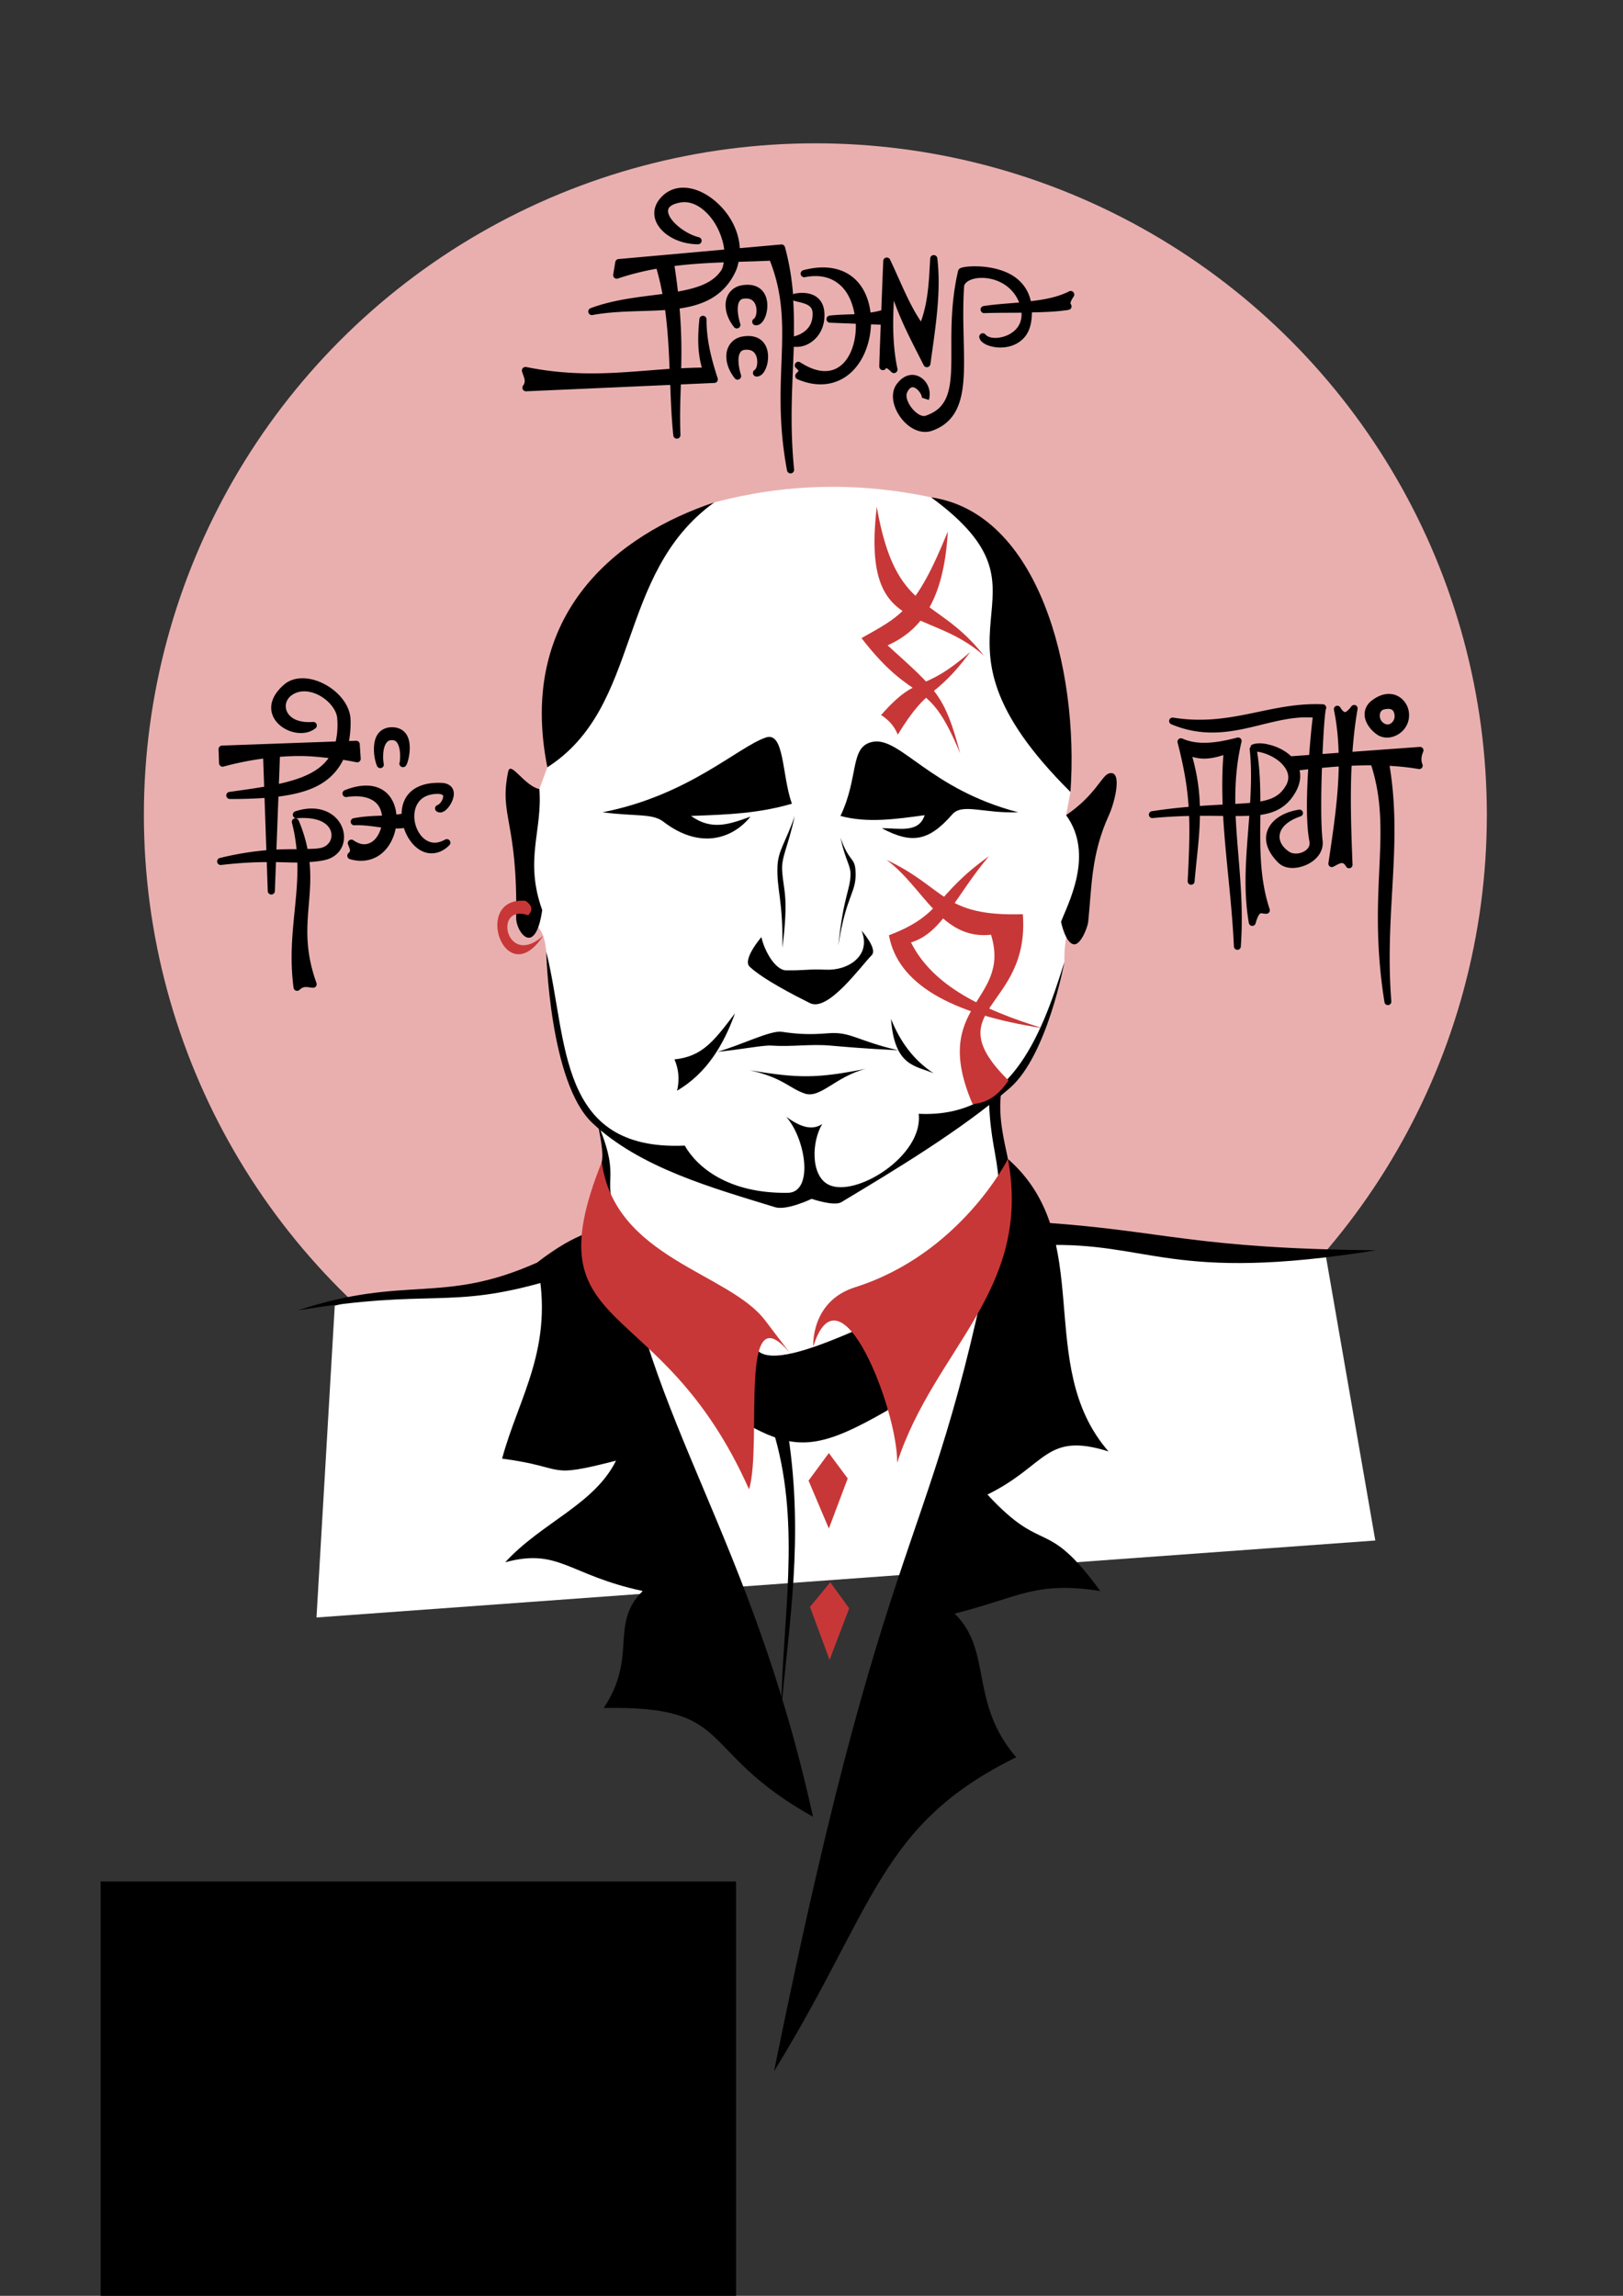 <?xml version="1.0" encoding="UTF-8" standalone="no"?>
<!-- Created with Inkscape (http://www.inkscape.org/) -->

<svg
   width="210mm"
   height="297mm"
   viewBox="0 0 210 297"
   version="1.1"
   id="svg8"
   inkscape:version="1.1.2 (0a00cf5339, 2022-02-04)"
   sodipodi:docname="pic_ValdisJin.svg"
   xmlns:inkscape="http://www.inkscape.org/namespaces/inkscape"
   xmlns:sodipodi="http://sodipodi.sourceforge.net/DTD/sodipodi-0.dtd"
   xmlns="http://www.w3.org/2000/svg"
   xmlns:svg="http://www.w3.org/2000/svg"
   xmlns:rdf="http://www.w3.org/1999/02/22-rdf-syntax-ns#"
   xmlns:cc="http://creativecommons.org/ns#"
   xmlns:dc="http://purl.org/dc/elements/1.1/">
  <rect x="0" y="0" width="210" height="297" fill="#333333" stroke="none"/>
  <defs
     id="defs2" />
  <sodipodi:namedview
     id="base"
     pagecolor="#ffffff"
     bordercolor="#666666"
     borderopacity="1.0"
     inkscape:pageopacity="0.0"
     inkscape:pageshadow="2"
     inkscape:zoom="0.7"
     inkscape:cx="315"
     inkscape:cy="547.14286"
     inkscape:document-units="mm"
     inkscape:current-layer="layer1"
     showgrid="false"
     inkscape:window-width="1600"
     inkscape:window-height="827"
     inkscape:window-x="0"
     inkscape:window-y="0"
     inkscape:window-maximized="1"
     inkscape:pagecheckerboard="0" />
  <g
     inkscape:label="Layer 1"
     inkscape:groupmode="layer"
     id="layer1">
    <flowRoot
       xml:space="preserve"
       id="flowRoot2419"
       style="font-style:normal;font-weight:normal;font-size:40px;line-height:1;font-family:sans-serif;letter-spacing:0px;word-spacing:0px;fill:#000000;fill-opacity:1;stroke:none"
       transform="matrix(0.086,0,0,0.086,33.173,172.537)"><flowRegion
         id="flowRegion2421"
         style="line-height:1"><rect
           id="rect2423"
           width="955.951"
           height="661.021"
           x="-234.286"
           y="823.948"
           style="line-height:1" /></flowRegion><flowPara
         id="flowPara2425">Валдис Хин, Диктатор Единой Друзы (Гарда Викка), Судья Истории, глава Чашевого Вече. Пропагандистский плакат. Надпись гласит: &quot;Свобода, Истина, Процветание&quot;. На этом плакате внешность Валдиса значительно приукрашена. Лысина и полнота считались признаками мужественности и богатства. На самом деле никакой лысины у Валдиса не было, и по сложению он был, как и его солдаты, достаточно сухим и мускулистым. Скорбящее выражение лица и капланский воротник ему так же дорисовывали, чтобы подчеркнуть его связь с капланами. На лице видна татуировка из четырех букв Х -- известный девиз викканских воров: &quot;Не удержит цепь бродягу&quot; (Chains Hold Not a Rambler.).</flowPara></flowRoot>
    <circle
       r="86.883"
       cy="105.423"
       cx="105.501"
       id="path2688"
       style="vector-effect:none;fill:#e9afaf;fill-opacity:1;fill-rule:evenodd;stroke:none;stroke-width:0.246;stroke-linecap:square;stroke-linejoin:miter;stroke-miterlimit:4;stroke-dasharray:none;stroke-dashoffset:0;stroke-opacity:1" />
    <path
       sodipodi:nodetypes="ccccccccccccccccccccc"
       inkscape:connector-curvature="0"
       id="path2726"
       d="m 40.951,209.247 2.364,-40.329 c 8.844,-2.358 18.923,-1.57 26.167,-5.579 l 10.687,-5.244 -1.378,-4.046 -1.41,-8.633 c -3.969,-2.728 -5.843,-11.142 -6.704,-22.304 -0.284,-3.458 -1.532,-3.207 -2.323,-4.713 l 1.435,-16.321 1.033,-2.816 c 6.13,-11.983 7.816,-26.306 21.592,-34.265 9.031,-2.39 18.371,-2.718 28.069,-0.657 18.361,10.587 13.617,25.135 18.024,38.114 l -0.563,3.004 c 6.752,5.047 -0.515,10.693 -0.221,18.982 -1.649,6.448 -3.649,12.584 -8.165,16.728 -0.458,2.989 -1.054,5.99 0.863,8.762 l 4.647,8.231 c 10.764,2.571 21.392,6.049 32.792,4.381 l 3.606,-0.548 6.486,37.294"
       style="fill:#ffffff;stroke:none;stroke-width:0.234px;stroke-linecap:butt;stroke-linejoin:miter;stroke-opacity:1" />
    <path
       sodipodi:nodetypes="ccccc"
       inkscape:connector-curvature="0"
       id="path2401"
       d="m 130.42,149.93 c -0.598,-2.817 -1.292,-5.603 -0.863,-8.762 l -1.593,1.261 c 0.174,5.052 0.992,6.773 1.261,10.355 z"
       style="fill:#000000;stroke:none;stroke-width:0.263px;stroke-linecap:butt;stroke-linejoin:miter;stroke-opacity:1" />
    <path
       sodipodi:nodetypes="cccc"
       inkscape:connector-curvature="0"
       id="path2393"
       d="m 77.862,150.331 c 0.27,-1.304 -0.236,-3.211 -0.48,-4.915 3.223,7.764 0.087,6.635 2.788,12.679 -1.102,-2.32 -3.164,-3.868 -2.308,-7.764 z"
       style="fill:#000000;stroke:none;stroke-width:0.263px;stroke-linecap:butt;stroke-linejoin:miter;stroke-opacity:1" />
    <path
       sodipodi:nodetypes="cccccccc"
       inkscape:connector-curvature="0"
       id="path2389"
       d="m 100.15,267.956 c 15.931,-78.728 20.934,-64.285 30.27,-118.026 11.622,10.227 3.223,26.588 13.011,37.837 -8.2,-2.578 -7.959,1.801 -15.666,5.576 7.399,8.027 7.454,2.693 14.604,12.48 -8.443,-1.326 -10.583,0.856 -18.852,2.921 4.951,4.818 1.826,11.428 7.966,18.587 -17.736,8.711 -18.203,19.303 -31.332,40.625 z"
       style="fill:#000000;stroke:none;stroke-width:0.263px;stroke-linecap:butt;stroke-linejoin:miter;stroke-opacity:1" />
    <path
       sodipodi:nodetypes="ccccccccc"
       inkscape:connector-curvature="0"
       id="path2395"
       d="m 105.195,235.03 c -8.044,-36.59 -21.653,-51.45 -25.026,-76.936 -3.201,1.283 -5.227,1.056 -10.687,5.244 2.332,10.919 -2.355,17.326 -4.514,25.358 8.688,1.148 5.424,2.655 14.737,0.266 -2.815,5.69 -9.574,7.956 -14.338,13.143 6.972,-1.887 8.155,1.645 17.79,3.717 -4.348,4.318 -0.592,8.468 -5.045,15.135 17.279,-0.337 11.722,5.462 27.083,14.073 z"
       style="fill:#000000;stroke:none;stroke-width:0.263px;stroke-linecap:butt;stroke-linejoin:miter;stroke-opacity:1" />
    <path
       sodipodi:nodetypes="ccccc"
       inkscape:connector-curvature="0"
       id="path2387"
       d="m 98.046,174.739 c 1.673,1.57 6.466,0.035 12.204,-2.441 5.638,2.422 6.458,5.968 4.6,10.139 -8.389,4.848 -11.657,5.321 -17.555,2.159 -3.203,-4.637 -1.749,-7.452 0.751,-9.857 z"
       style="fill:#000000;stroke:none;stroke-width:0.263px;stroke-linecap:butt;stroke-linejoin:miter;stroke-opacity:1" />
    <path
       sodipodi:nodetypes="ccc"
       inkscape:connector-curvature="0"
       id="path826"
       d="M 70.821,99.262 C 83.087,91.408 79.617,74.243 92.413,64.996 80.152,69.09 66.837,79.206 70.821,99.262 Z"
       style="fill:#000000;stroke:none;stroke-width:0.263px;stroke-linecap:butt;stroke-linejoin:miter;stroke-opacity:1" />
    <path
       sodipodi:nodetypes="ccc"
       inkscape:connector-curvature="0"
       id="path828"
       d="m 138.507,102.453 c 1.125,-15.995 -4.17,-36.088 -18.024,-38.114 18.1,13.263 -3.568,16.679 18.024,38.114 z"
       style="fill:#000000;stroke:none;stroke-width:0.263px;stroke-linecap:butt;stroke-linejoin:miter;stroke-opacity:1" />
    <path
       sodipodi:nodetypes="cscccsc"
       inkscape:connector-curvature="0"
       id="path830"
       d="m 77.956,105.082 c 11.093,-2.161 17.48,-8.417 21.122,-9.669 2.438,-0.838 2.066,4.836 3.384,8.561 -4.332,1.252 -8.158,1.406 -13.054,1.578 2.695,1.941 4.989,1.063 7.698,0.094 -2.441,3.005 -6.673,4.188 -11.265,0.657 -1.435,-1.103 -3.521,-0.659 -7.886,-1.22 z"
       style="fill:#000000;stroke:none;stroke-width:0.263px;stroke-linecap:butt;stroke-linejoin:miter;stroke-opacity:1" />
    <path
       sodipodi:nodetypes="cscsccc"
       inkscape:connector-curvature="0"
       id="path832"
       d="m 108.748,105.551 c 2.429,-5.079 1.161,-8.957 4.131,-9.575 3.576,-0.745 7.37,6.117 18.869,9.106 -4.544,0.162 -7.237,-1.219 -8.543,0.282 -3.128,3.595 -5.363,3.767 -9.106,1.784 2.164,-0.033 4.783,0.692 5.539,-1.69 -3.709,0.508 -7.424,1.049 -10.89,0.094 z"
       style="fill:#000000;stroke:none;stroke-width:0.263px;stroke-linecap:butt;stroke-linejoin:miter;stroke-opacity:1" />
    <path
       sodipodi:nodetypes="cssscsscc"
       inkscape:connector-curvature="0"
       id="path834"
       d="m 98.515,121.229 c 0,0 -2.517,2.918 -1.502,3.849 1.81,1.659 5.742,3.672 7.792,4.694 2.346,1.17 6.568,-4.777 7.98,-6.196 0.811,-0.816 -1.314,-3.192 -1.314,-3.192 1.314,3.192 -1.66,5.188 -4.585,5.064 -2.347,-0.1 -2.8,0.113 -5.149,0.084 -1.451,-0.018 -2.844,-2.571 -3.221,-4.302 z"
       style="fill:#000000;stroke:none;stroke-width:0.263px;stroke-linecap:butt;stroke-linejoin:miter;stroke-opacity:1" />
    <path
       sodipodi:nodetypes="cccc"
       inkscape:connector-curvature="0"
       id="path836"
       d="m 95.106,131.078 c -2.81,3.727 -4.284,5.59 -7.833,5.974 0.538,1.264 0.678,2.608 0.332,4.049 3.801,-2.241 5.993,-5.843 7.501,-10.024 z"
       style="fill:#000000;stroke:none;stroke-width:0.263px;stroke-linecap:butt;stroke-linejoin:miter;stroke-opacity:1" />
    <path
       sodipodi:nodetypes="ccc"
       inkscape:connector-curvature="0"
       id="path838"
       d="m 115.285,131.808 c 0.462,6.219 3.197,6.033 5.51,7.036 -2.583,-1.692 -4.342,-4.106 -5.51,-7.036 z"
       style="fill:#000000;stroke:none;stroke-width:0.263px;stroke-linecap:butt;stroke-linejoin:miter;stroke-opacity:1" />
    <path
       sodipodi:nodetypes="csscssc"
       inkscape:connector-curvature="0"
       id="path840"
       d="m 92.836,136.061 c 2.949,-0.817 6.862,-2.799 8.308,-2.582 2.232,0.336 3.762,0.372 6.055,0.188 2.851,-0.229 3.706,0.974 9.012,2.206 -4.693,-0.241 -6.829,-0.443 -8.777,-0.61 -2.639,-0.227 -4.891,0.181 -7.651,-1e-5 -1.068,-0.07 -4.206,0.564 -6.947,0.798 z"
       style="fill:#000000;stroke:none;stroke-width:0.263px;stroke-linecap:butt;stroke-linejoin:miter;stroke-opacity:1" />
    <path
       sodipodi:nodetypes="ccsc"
       inkscape:connector-curvature="0"
       id="path842"
       d="m 112.033,138.268 c -6.369,1.256 -8.653,1.246 -15.02,0.188 4.303,0.974 5.058,2.296 7.088,3.004 2.044,0.713 4.004,-2.203 7.933,-3.192 z"
       style="fill:#000000;stroke:none;stroke-width:0.263px;stroke-linecap:butt;stroke-linejoin:miter;stroke-opacity:1" />
    <path
       sodipodi:nodetypes="cscsc"
       inkscape:connector-curvature="0"
       id="path844"
       d="m 102.833,105.551 c -0.862,4.019 -1.751,5.289 -1.629,7.099 0.187,2.781 0.863,3.195 0.033,9.986 0.09,-6.237 -0.76,-7.533 -0.64,-10.564 0.083,-2.091 1.116,-3.214 2.236,-6.522 z"
       style="fill:#000000;stroke:none;stroke-width:0.263px;stroke-linecap:butt;stroke-linejoin:miter;stroke-opacity:1" />
    <path
       sodipodi:nodetypes="cscsc"
       inkscape:connector-curvature="0"
       id="path846"
       d="m 108.748,108.368 c 1.093,3.101 1.808,2.545 1.937,4.137 0.245,3.011 -1.187,3.047 -2.219,9.85 0.68,-6.595 1.61,-7.318 1.58,-9.363 -0.016,-1.093 -0.665,-1.711 -1.299,-4.625 z"
       style="fill:#000000;stroke:none;stroke-width:0.263px;stroke-linecap:butt;stroke-linejoin:miter;stroke-opacity:1" />
    <path
       sodipodi:nodetypes="ccsccsccsscssc"
       inkscape:connector-curvature="0"
       id="path848"
       d="m 70.677,123.112 c 2.843,11.401 1.33,25.818 17.923,25.092 1.576,2.773 5.622,6.222 13.343,6.107 3.304,-0.049 2.395,-6.808 -0.199,-9.824 1.62,1.163 3.202,1.874 4.647,0.929 -1.351,2.187 -1.553,6.632 0.797,7.833 3.442,1.759 12.315,-3.688 11.683,-9.161 11.691,0.569 15.731,-9.582 18.852,-19.649 0,0 -2.201,12.102 -7.066,16.32 -6.237,5.409 -14.73,10.516 -21.797,14.762 -0.948,0.57 -3.843,-0.432 -3.843,-0.432 0,0 -3.21,1.549 -4.733,1.08 -8.013,-2.469 -17.437,-5.059 -23.632,-10.887 -5.575,-5.244 -5.974,-22.171 -5.974,-22.171 z"
       style="fill:#000000;stroke:none;stroke-width:0.263px;stroke-linecap:butt;stroke-linejoin:miter;stroke-opacity:1" />
    <path
       sodipodi:nodetypes="csssscc"
       inkscape:connector-curvature="0"
       id="path850"
       d="m 137.943,105.457 c 3.845,-2.632 4.584,-5.11 5.539,-5.398 1.807,-0.544 0.786,3.682 -1e-5,5.398 -2.325,5.076 -2.217,9.345 -2.675,13.753 -0.088,0.841 -0.988,3.022 -1.831,2.957 -1.118,-0.087 -1.69,-2.91 -1.69,-2.91 0.834,-2.253 4.385,-8.697 0.657,-13.8 z"
       style="fill:#000000;stroke:none;stroke-width:0.263px;stroke-linecap:butt;stroke-linejoin:miter;stroke-opacity:1" />
    <path
       sodipodi:nodetypes="cssscc"
       inkscape:connector-curvature="0"
       id="path852"
       d="m 69.789,102.078 c -1.961,-0.411 -3.729,-3.731 -4.037,-2.253 -1.197,5.746 1.233,6.329 1.033,18.869 -0.02,1.236 1.022,3.029 1.971,2.535 1.103,-0.575 1.38,-3.557 1.408,-3.473 -2.356,-6.545 0.061,-10.301 -0.376,-15.677 z"
       style="fill:#000000;stroke:none;stroke-width:0.263px;stroke-linecap:butt;stroke-linejoin:miter;stroke-opacity:1" />
    <path
       sodipodi:nodetypes="cccc"
       inkscape:connector-curvature="0"
       id="path2391"
       d="m 135.067,158.161 c 15.704,1.084 19.367,3.358 42.993,3.583 -26.638,4.272 -29.208,-1.139 -43.125,-0.662 z"
       style="fill:#000000;stroke:none;stroke-width:0.263px;stroke-linecap:butt;stroke-linejoin:miter;stroke-opacity:1" />
    <path
       sodipodi:nodetypes="cccc"
       inkscape:connector-curvature="0"
       id="path2397"
       d="m 69.482,163.339 c -12.292,5.481 -16.893,1.535 -30.927,6.176 17.529,-2.886 19.397,-0.057 32.266,-3.788 z"
       style="fill:#000000;stroke:none;stroke-width:0.263px;stroke-linecap:butt;stroke-linejoin:miter;stroke-opacity:1" />
    <path
       sodipodi:nodetypes="cccc"
       inkscape:connector-curvature="0"
       id="path2366"
       d="m 125.552,84.335 c -4.724,6.342 -5.328,4.064 -9.388,10.702 -0.363,-0.875 -0.919,-1.734 -2.159,-2.535 4.853,-5.521 5.146,-2.588 11.547,-8.167 z"
       style="fill:#c83737;stroke:none;stroke-width:0.263px;stroke-linecap:butt;stroke-linejoin:miter;stroke-opacity:1" />
    <path
       sodipodi:nodetypes="ccccc"
       inkscape:connector-curvature="0"
       id="path2368"
       d="m 124.237,97.478 c -2.001,-7.579 -3.078,-8.257 -9.388,-13.988 4.045,-1.837 7.264,-5.428 7.792,-14.739 -4.185,10.358 -6.275,11.008 -11.171,13.8 7.115,9.186 8.473,4.506 12.767,14.926 z"
       style="fill:#c83737;stroke:none;stroke-width:0.263px;stroke-linecap:butt;stroke-linejoin:miter;stroke-opacity:1" />
    <path
       sodipodi:nodetypes="ccc"
       inkscape:connector-curvature="0"
       id="path2370"
       d="m 113.442,65.56 c -1.971,16.992 6.445,12.675 13.859,19.25 -6.266,-7.958 -11.383,-5.05 -13.859,-19.25 z"
       style="fill:#c83737;stroke:none;stroke-width:0.263px;stroke-linecap:butt;stroke-linejoin:miter;stroke-opacity:1" />
    <path
       sodipodi:nodetypes="cccccc"
       inkscape:connector-curvature="0"
       id="path2372"
       d="m 114.688,111.23 c 4.811,3.499 7.049,10.419 13.542,9.692 2.681,8.758 -7.986,8.893 -2.39,21.906 2.039,-0.135 3.49,-1.329 4.647,-3.054 -9.508,-9.398 2.807,-9.123 1.859,-21.507 -10.465,0.322 -9.932,-3.409 -17.657,-7.036 z"
       style="fill:#c83737;stroke:none;stroke-width:0.263px;stroke-linecap:butt;stroke-linejoin:miter;stroke-opacity:1" />
    <path
       sodipodi:nodetypes="ccccc"
       inkscape:connector-curvature="0"
       id="path2374"
       d="m 127.964,110.765 c -7.105,5.039 -5.927,7.571 -12.944,10.223 1.127,6.255 7.924,10.186 19.848,12.015 -7.577,-2.349 -14.158,-5.4 -16.994,-11.086 4.065,-1.2 5.88,-6.218 10.09,-11.152 z"
       style="fill:#c83737;stroke:none;stroke-width:0.263px;stroke-linecap:butt;stroke-linejoin:miter;stroke-opacity:1" />
    <path
       style="fill:#c83737;stroke:none;stroke-width:0.263px;stroke-linecap:butt;stroke-linejoin:miter;stroke-opacity:1"
       d="m 68.022,116.54 c 0.648,0.485 1.084,1.024 0.332,1.859 -4.653,-1.582 -2.863,6.964 1.925,2.655 -4.925,7.528 -9.292,-5.147 -2.257,-4.514 z"
       id="path2364"
       inkscape:connector-curvature="0"
       sodipodi:nodetypes="cccc" />
    <path
       style="fill:#c83737;stroke:none;stroke-width:0.263px;stroke-linecap:butt;stroke-linejoin:miter;stroke-opacity:1"
       d="m 77.862,150.331 c -9.201,22.953 7.534,16.442 19.057,42.339 1.781,-5.858 -1.508,-25.914 5.351,-17.555 l -3.286,-4.318 c -4.701,-6.179 -19.438,-8.02 -21.122,-20.465 z"
       id="path2383"
       inkscape:connector-curvature="0"
       sodipodi:nodetypes="cccsc" />
    <path
       style="fill:#c83737;stroke:none;stroke-width:0.263px;stroke-linecap:butt;stroke-linejoin:miter;stroke-opacity:1"
       d="m 105.229,174.192 c 0,0 -0.383,-5.835 5.41,-7.667 13.626,-4.309 19.782,-16.595 19.782,-16.595 3.133,17.05 -9.507,24.476 -14.338,39.298 0.1,-6.711 -7.376,-26.153 -10.853,-15.035 z"
       id="path2385"
       inkscape:connector-curvature="0"
       sodipodi:nodetypes="csccc" />
    <path
       style="fill:#c83737;stroke:none;stroke-width:0.263px;stroke-linecap:butt;stroke-linejoin:miter;stroke-opacity:1"
       d="m 104.617,191.543 2.629,-3.567 2.441,3.286 -2.441,6.478 z"
       id="path2403"
       inkscape:connector-curvature="0" />
    <path
       style="fill:#c83737;stroke:none;stroke-width:0.263px;stroke-linecap:butt;stroke-linejoin:miter;stroke-opacity:1"
       d="m 107.433,204.686 -2.629,3.192 2.535,6.853 2.535,-6.665 z"
       id="path2405"
       inkscape:connector-curvature="0" />
    <path
       sodipodi:nodetypes="cccc"
       inkscape:connector-curvature="0"
       id="path2407"
       d="m 100.283,185.908 c 3.334,11.807 0.948,23.588 0.797,35.315 1.026,-11.338 2.908,-22.106 0.929,-35.448 z"
       style="fill:#000000;stroke:none;stroke-width:0.263px;stroke-linecap:butt;stroke-linejoin:miter;stroke-opacity:1" />
    <path
       transform="matrix(0.294,0,0,0.294,9.819,8.459)"
       id="path2527"
       style="fill:#000000;stroke:none;stroke-width:0.42px;stroke-linecap:butt;stroke-linejoin:miter;stroke-opacity:1"
       inkscape:original="M 100.2207 271.25391 C 97.348589 271.15651 94.659675 271.89216 92.587891 273.69922 C 78.724013 285.79163 96.904485 296.5509 104.4707 290.46289 C 89.619601 291.59165 87.263064 279.05041 95.558594 274.97266 C 104.11525 270.76655 115.94956 279.26942 116.56836 287.06836 C 116.93784 291.72506 116.59496 295.65712 115.66211 299.01758 L 64.363281 300.86133 L 64.574219 307.01562 C 70.786373 305.32925 77.203012 303.99139 83.929688 303.17969 L 84.46875 318.75195 C 79.238186 319.67305 73.624794 320.42584 67.757812 321.23438 C 73.699444 321.26887 79.326783 321.15348 84.537109 320.72461 L 85.4375 346.74023 C 79.638968 347.16709 72.605918 348.12432 63.736328 350.27734 C 73.329391 349.17784 80.12336 348.94215 85.513672 348.96875 L 86.007812 363.25391 L 86.544922 348.9707 C 91.577904 349.0269 95.351186 349.29087 99.0625 349.25195 C 99.928978 368.03714 94.554162 384.22343 97.349609 405.65039 C 99.987848 403.18894 102.14153 404.11828 104.40234 404.29883 C 95.965077 380.7157 103.54211 367.6439 101.16211 349.19141 C 103.61095 349.07672 106.1271 348.79591 109.05469 348.17773 C 122.66766 345.30329 116.74419 323.21928 97.048828 329.7207 C 117.75047 328.03949 117.19071 344.17439 107.85352 345.92578 C 105.68124 346.33324 103.36967 346.42362 100.73242 346.43164 C 99.982423 342.26112 98.704508 337.8022 96.599609 332.87109 C 97.83446 337.60511 98.534466 342.08893 98.880859 346.42188 C 95.463408 346.40078 91.542615 346.34208 86.630859 346.65234 L 87.617188 320.42578 C 101.63056 318.85863 112.18515 314.56221 116.79102 303.83008 C 119.08321 304.18988 121.40647 304.60389 123.7832 305.10742 L 123.35938 298.74023 L 118.36328 298.91992 C 119.085 295.77073 119.429 292.20383 119.32617 288.12891 C 119.10413 279.32928 108.83705 271.54616 100.2207 271.25391 z M 138.84961 292.79883 C 130.55155 293.05251 132.70184 304.72761 133.96875 307.65234 C 133.63366 306.83856 132.33153 295.29216 139.16797 295.34375 C 145.63536 295.39255 144.22499 307.02292 143.94336 307.22852 C 144.59831 307.0499 148.76859 292.49559 138.84961 292.79883 z M 99.525391 302.33008 C 104.15595 302.39158 108.95961 302.74746 113.94727 303.41602 C 109.46709 311.9651 99.881257 315.73641 87.701172 318.16211 L 88.28125 302.72852 C 91.927861 302.42391 95.669478 302.27888 99.525391 302.33008 z M 159.86914 317.25781 C 148.26978 317.08001 144.42677 323.77101 144.89453 330.65039 C 143.1949 331.0776 141.45525 331.29695 139.66211 331.4375 C 139.58651 322.58055 133.27449 314.67677 118.90234 320.38672 C 131.63583 318.47847 136.50872 324.94166 136.60938 331.61719 C 132.44772 331.77906 127.88671 331.79123 122.50977 332.80078 C 127.28533 332.57245 131.93148 333.51234 136.45117 334.02344 C 135.34504 341.26208 128.94156 347.57773 121.23633 342.24414 C 121.96097 344.08334 123.02356 345.92252 121.02344 347.76172 C 131.64251 350.8956 138.29927 342.77427 139.48047 334.29297 C 141.49358 334.39639 143.47946 334.32777 145.4375 333.95117 C 147.66289 342.45061 155.83961 349.55633 163.25391 342.03125 C 147.89895 350.65789 139.17359 320.17158 158.37305 319.00586 C 166.93472 318.48603 161.98408 326.54589 159.64648 326.96484 C 161.9404 328.88871 168.91901 317.75855 161.23828 317.30859 C 160.77038 317.28119 160.31409 317.26461 159.86914 317.25781 z "
       inkscape:radius="1.5670531"
       sodipodi:type="inkscape:offset"
       d="m 100.273,269.688 c -3.172,-0.108 -6.296,0.72 -8.715,2.83 -3.681,3.21 -5.439,6.542 -5.592,9.682 -0.153,3.14 1.326,5.894 3.469,7.855 2.142,1.961 4.953,3.227 7.828,3.611 2.875,0.385 5.883,-0.127 8.189,-1.982 a 1.567,1.567 0 0 0 -1.102,-2.783 c -6.982,0.531 -10.456,-2.062 -11.562,-4.814 -1.107,-2.753 -0.063,-5.975 3.461,-7.707 3.646,-1.792 8.18,-0.902 11.957,1.467 3.777,2.369 6.548,6.187 6.799,9.346 0.32,4.033 0.013,7.373 -0.666,10.305 l -50.033,1.799 a 1.567,1.567 0 0 0 -1.51,1.619 l 0.211,6.154 a 1.567,1.567 0 0 0 1.977,1.459 c 5.617,-1.525 11.422,-2.705 17.439,-3.518 l 0.43,12.398 c -4.827,0.817 -9.914,1.53 -15.311,2.273 a 1.567,1.567 0 0 0 0.205,3.119 c 5.389,0.031 10.442,-0.125 15.277,-0.463 l 0.795,23.014 c -5.608,0.479 -12.187,1.396 -20.453,3.402 a 1.567,1.567 0 0 0 0.547,3.08 C 72.671,350.83 78.882,350.591 84,350.572 l 0.441,12.736 a 1.567,1.567 0 0 0 3.133,0.004 l 0.479,-12.74 c 3.531,0.074 6.555,0.186 9.412,0.209 0.511,17.843 -4.435,33.875 -1.67,55.072 a 1.567,1.567 0 0 0 2.623,0.943 c 1.092,-1.019 1.818,-1.209 2.672,-1.248 0.854,-0.039 1.884,0.208 3.188,0.312 a 1.567,1.567 0 0 0 1.6,-2.09 c -4.138,-11.565 -4.339,-20.426 -3.803,-28.852 0.505,-7.947 1.644,-15.577 0.754,-24.369 2.065,-0.155 4.128,-0.328 6.551,-0.84 3.823,-0.807 6.496,-3.089 7.746,-5.91 1.25,-2.821 1.133,-6.099 -0.15,-9.002 -2.568,-5.806 -10.024,-9.997 -20.418,-6.566 a 1.567,1.567 0 0 0 0.619,3.051 c 9.949,-0.808 14.042,2.555 15.047,5.727 1.005,3.171 -0.841,6.659 -4.658,7.375 -1.657,0.311 -3.587,0.358 -5.619,0.395 -0.794,-3.899 -1.977,-8.008 -3.904,-12.523 a 1.567,1.567 0 0 0 -2.957,1.012 c 1.056,4.048 1.657,7.88 2.033,11.621 -2.565,-0.017 -5.486,0.01 -8.857,0.166 l 0.877,-23.311 c 6.543,-0.832 12.451,-2.23 17.324,-4.793 4.852,-2.552 8.677,-6.299 11.164,-11.375 1.924,0.315 3.855,0.645 5.834,1.064 a 1.567,1.567 0 0 0 1.889,-1.637 l -0.424,-6.367 a 1.567,1.567 0 0 0 -1.621,-1.463 l -3.102,0.111 c 0.488,-2.799 0.777,-5.799 0.691,-9.195 -0.126,-4.997 -3.043,-9.498 -6.963,-12.789 -3.92,-3.291 -8.898,-5.452 -13.656,-5.613 z m 38.527,21.545 c -2.444,0.075 -4.398,1.091 -5.613,2.602 -1.215,1.511 -1.734,3.382 -1.924,5.23 -0.381,3.697 0.46,7.347 1.268,9.211 a 1.567,1.567 0 0 0 2.887,-1.219 c 0.138,0.336 -0.004,-0.04 -0.051,-0.383 -0.047,-0.342 -0.094,-0.822 -0.123,-1.377 -0.058,-1.11 -0.037,-2.534 0.182,-3.871 0.218,-1.337 0.649,-2.568 1.242,-3.342 0.593,-0.774 1.22,-1.183 2.488,-1.174 1.147,0.009 1.693,0.399 2.244,1.184 0.551,0.784 0.945,2.032 1.135,3.355 0.189,1.324 0.192,2.71 0.127,3.744 -0.033,0.517 -0.084,0.949 -0.127,1.225 -0.022,0.138 -0.043,0.24 -0.049,0.262 -0.003,0.011 -0.003,0.006 0.023,-0.062 0.026,-0.068 -0.129,-0.188 0.51,-0.654 a 1.567,1.567 0 0 0 1.336,2.777 c 0.621,-0.169 0.751,-0.429 0.873,-0.578 0.122,-0.149 0.185,-0.262 0.246,-0.373 0.123,-0.222 0.215,-0.436 0.311,-0.688 0.191,-0.503 0.381,-1.137 0.559,-1.885 0.354,-1.496 0.648,-3.432 0.584,-5.434 -0.064,-2.002 -0.468,-4.11 -1.752,-5.822 -1.284,-1.712 -3.516,-2.816 -6.375,-2.729 z m -39.297,12.664 c 3.757,0.05 7.713,0.429 11.715,0.883 -4.273,6.041 -11.978,9.204 -21.873,11.365 l 0.447,-11.902 c 3.171,-0.228 6.381,-0.39 9.711,-0.346 z m 60.389,11.795 c -6.104,-0.094 -10.474,1.657 -13.18,4.545 -2.358,2.517 -3.31,5.78 -3.361,9.068 -0.746,0.146 -1.519,0.255 -2.301,0.344 -0.414,-4.156 -2.09,-8.089 -5.508,-10.482 -3.905,-2.734 -9.729,-3.212 -17.219,-0.236 a 1.567,1.567 0 0 0 0.811,3.006 c 6.081,-0.911 9.987,0.195 12.393,2.08 1.974,1.547 2.855,3.753 3.201,6.111 -3.691,0.122 -7.734,0.237 -12.508,1.133 a 1.567,1.567 0 0 0 0.363,3.105 c 3.894,-0.186 7.821,0.452 11.779,0.969 -0.743,2.594 -2.068,4.97 -3.92,6.215 -2.233,1.501 -4.867,1.793 -8.314,-0.594 a 1.567,1.567 0 0 0 -2.35,1.863 c 0.393,0.997 0.754,1.825 0.816,2.365 0.062,0.54 0.074,0.774 -0.633,1.424 a 1.567,1.567 0 0 0 0.617,2.658 c 5.747,1.696 10.735,0.313 14.232,-2.693 3.17,-2.725 5.117,-6.675 5.939,-10.793 1.198,0.014 2.399,-0.057 3.602,-0.209 1.345,4.106 3.855,7.796 7.256,9.783 3.742,2.186 8.679,1.921 12.762,-2.223 a 1.567,1.567 0 0 0 -1.885,-2.465 c -3.44,1.933 -6.108,1.63 -8.346,0.24 -2.237,-1.39 -3.999,-4.086 -4.766,-7.102 -0.767,-3.015 -0.529,-6.272 0.863,-8.721 1.392,-2.448 3.85,-4.248 8.23,-4.514 1.905,-0.116 2.711,0.288 2.947,0.52 0.236,0.231 0.31,0.515 0.154,1.193 -0.156,0.679 -0.621,1.554 -1.146,2.197 -0.525,0.643 -1.235,0.974 -1.055,0.941 a 1.567,1.567 0 0 0 -0.73,2.744 c 0.722,0.605 1.773,0.678 2.508,0.453 0.734,-0.225 1.311,-0.637 1.852,-1.129 1.081,-0.984 2.007,-2.349 2.633,-3.865 0.625,-1.517 0.995,-3.222 0.395,-4.881 -0.601,-1.658 -2.385,-2.865 -4.695,-3 -0.49,-0.029 -0.97,-0.046 -1.438,-0.053 z" />
    <path
       transform="matrix(0.142,0,0,0.142,183.94,94.379)"
       id="path2568"
       style="fill:#000000;stroke:none;stroke-width:1px;stroke-linecap:butt;stroke-linejoin:miter;stroke-opacity:1"
       inkscape:original="M -29.384766 -29.310547 C -33.607964 -29.441668 -38.515182 -27.851177 -43.806641 -23.662109 C -53.908184 -15.665067 -47.014968 -3.8358406 -39.007812 1.84375 C -29.435365 8.6336486 -12.466437 -0.25772812 -14.763672 -15.833984 C -15.752028 -22.535368 -21.322296 -29.060224 -29.384766 -29.310547 z M -29.988281 -21.978516 C -25.350549 -21.809023 -21.930757 -19.208255 -21.457031 -12.802734 C -20.910965 -5.4188267 -28.358951 1.5325052 -35.851562 -2.953125 C -43.495128 -7.5291237 -42.86325 -19.436889 -34.966797 -21.388672 C -33.214154 -21.821878 -31.534192 -22.035013 -29.988281 -21.978516 z M -94.451172 -20.001953 C -139.87842 -20.614126 -174.52244 0.59562434 -226.89648 -7.7519531 C -176.34489 13.611365 -138.13607 -18.927693 -95.576172 -13.8125 C -95.82017 -13.82876 -97.955789 3.876358 -99.554688 26.083984 L -119.28516 27.519531 L -119.04297 28.488281 C -128.23544 17.924287 -146.59924 13.677171 -153.57227 16.804688 C -139.50146 15.353416 -109.08954 32.636865 -121.07227 52.876953 C -127.29169 63.382224 -136.24645 67.405206 -150.01562 69.326172 C -149.93713 51.730631 -150.33911 34.1847 -153.57227 16.804688 C -151.64352 34.415972 -152.09709 52.079762 -153.21289 69.728516 C -158.92899 70.370043 -165.49983 70.73644 -172.89062 71.09375 C -173.32088 51.370552 -172.12449 31.502226 -167.14258 10.376953 C -184.12725 14.775907 -203.01822 18.349522 -219.28516 11.091797 C -212.94788 35.618133 -209.9523 53.969838 -208.89062 73.236328 C -219.75983 74.141275 -231.84229 75.452336 -245.35742 77.519531 C -231.83678 76.208482 -219.72172 75.6606 -208.78906 75.466797 C -207.93847 93.459426 -208.70156 112.46988 -210 138.23438 C -208.1259 116.13007 -205.0285 96.369527 -205.02148 75.408203 C -194.9328 75.299347 -185.98235 75.470143 -177.89453 75.597656 C -175.90705 114.7428 -169.91989 153.81788 -167.85742 197.51953 C -164.65911 151.75907 -171.46584 113.82377 -172.76367 75.660156 C -165.65643 75.744316 -159.26052 75.727356 -153.58203 75.34375 C -155.94951 109.03675 -160.11381 142.65374 -154.28516 175.73438 C -149.99944 160.24607 -145.71345 164.9884 -141.42773 164.66211 C -151.26441 135.03936 -150.31408 104.98476 -150.04688 75.042969 C -134.88164 73.496791 -124.70872 68.647432 -117.14258 54.662109 C -112.87455 46.773049 -112.83703 39.992027 -115.25586 34.402344 C -110.16497 33.790625 -105.07965 33.201521 -100.00586 32.658203 C -101.56994 57.103487 -102.25458 85.248382 -99.111328 101.34375 C -96.824638 113.05293 -113.39189 119.91977 -122.3457 113.9707 C -137.81984 103.68943 -136.93645 84.693389 -111.23438 76.091797 C -134.27777 79.657422 -149.80034 97.576952 -128.40625 119.02148 C -118.63182 128.81892 -91.294735 118.88838 -93.304688 101.59766 C -95.102033 86.135662 -94.840735 57.57943 -93.884766 32.021484 C -86.636808 31.298152 -79.414868 30.680034 -72.232422 30.21875 C -72.363094 60.860716 -77.233945 91.511429 -81.785156 122.16211 C -76.265345 119.13891 -70.670552 115.19943 -66.072266 123.23438 C -67.259808 92.208367 -68.491693 61.186116 -66.822266 29.900391 C -59.00664 29.48741 -51.242825 29.279978 -43.546875 29.345703 C -22.028665 93.824933 -47.155272 144.69697 -30.714844 247.87695 C -37.22017 164.78366 -19.722885 103.44094 -32.871094 29.636719 C -22.472838 30.09447 -12.21128 31.100984 -2.1425781 32.876953 C -3.9687325 28.234095 -3.4052966 23.592077 -1.4277344 18.949219 L -66.455078 23.677734 C -65.513618 9.4300288 -63.940888 -4.8750379 -61.427734 -19.265625 C -66.180377 -12.798698 -71.09024 -8.9989859 -76.785156 -18.550781 C -73.847126 -4.3359239 -72.518179 9.8813914 -72.275391 24.101562 L -93.630859 25.654297 C -92.567219 0.75414844 -90.921685 -19.819034 -90.021484 -19.873047 C -91.510279 -19.939937 -92.985777 -19.982206 -94.451172 -20.001953 z M -177.14258 18.949219 C -178.75922 36.732543 -178.84615 54.063862 -178.10156 71.349609 C -186.0807 71.725026 -194.97449 72.155005 -205.0332 72.925781 C -205.22289 56.540712 -207.38574 39.344261 -213.57227 19.662109 C -199.64981 26.542365 -188.44597 22.54508 -177.14258 18.949219 z "
       inkscape:radius="3.14767"
       sodipodi:type="inkscape:offset"
       d="m -29.287,-32.457 c -5.088,-0.158 -10.743,1.79 -16.473,6.326 -5.916,4.684 -7.191,11.444 -5.441,17.031 1.75,5.587 5.876,10.322 10.373,13.512 12.062,8.556 31.827,-2.744 29.178,-20.705 -1.194,-8.098 -7.923,-15.862 -17.637,-16.164 z m -65.121,9.309 c -23.214,-0.313 -43.501,4.925 -64.279,9.086 -20.778,4.161 -42.042,7.293 -67.713,3.201 a 3.148,3.148 0 0 0 -1.721,6.008 c 26.066,11.015 49.182,8.107 70.58,3.234 20.251,-4.611 39.082,-10.714 58.32,-9.289 -0.262,2.034 -0.592,4.845 -0.967,8.377 -0.695,6.543 -1.519,15.803 -2.266,25.67 l -16.395,1.193 c -4.94,-4.697 -11.229,-7.98 -17.385,-9.834 -7.065,-2.128 -13.716,-2.768 -18.629,-0.564 a 3.148,3.148 0 0 0 -1.025,2.162 3.148,3.148 0 0 0 -0.814,1.051 c 1.799,16.427 1.429,32.995 0.447,49.639 -4.043,0.387 -8.582,0.681 -13.486,0.936 -0.225,-18.456 1.032,-36.986 5.662,-56.621 a 3.148,3.148 0 0 0 -3.854,-3.77 c -16.837,4.361 -34.983,7.618 -50.07,0.887 a 3.148,3.148 0 0 0 -4.33,3.662 c 5.97,23.104 8.865,40.56 10.053,58.529 -10.146,0.898 -21.185,2.108 -33.555,4 a 3.148,3.148 0 0 0 0.781,6.244 c 12.207,-1.184 23.124,-1.693 33.199,-1.93 0.625,16.923 -0.067,35.07 -1.291,59.354 a 3.148,3.148 0 0 0 6.281,0.424 c 1.769,-20.865 4.591,-39.849 4.885,-59.922 7.655,-0.039 14.681,0.042 21.152,0.146 2.138,38.358 7.823,76.532 9.824,118.943 a 3.148,3.148 0 0 0 6.285,0.07 c 3.138,-44.899 -3.161,-82.166 -4.703,-118.988 4.418,0.027 8.552,-0.037 12.436,-0.205 -2.389,32.462 -6.135,65.187 -0.4,97.736 a 3.148,3.148 0 0 0 6.133,0.293 c 1.024,-3.702 2.036,-6.067 2.861,-7.406 0.826,-1.34 1.32,-1.59 1.625,-1.703 0.305,-0.113 0.745,-0.133 1.668,0.002 0.922,0.135 2.222,0.462 3.908,0.334 a 3.148,3.148 0 0 0 2.748,-4.131 c -9.326,-28.086 -8.761,-56.827 -8.475,-85.891 14.254,-1.989 25.051,-7.774 32.541,-21.619 3.73,-6.895 4.461,-13.394 3.178,-19.055 2.622,-0.309 5.241,-0.608 7.855,-0.898 -1.409,23.62 -1.988,49.722 1.141,65.74 0.847,4.337 -1.607,7.502 -5.697,9.506 -4.091,2.003 -9.438,2.067 -12.705,-0.104 -6.97,-4.631 -9.743,-10.625 -8.547,-16.299 1.197,-5.674 6.714,-11.892 18.914,-15.975 a 3.148,3.148 0 0 0 -1.479,-6.096 c -12.204,1.888 -22.772,7.501 -27.543,16.381 -2.386,4.44 -3.156,9.717 -1.785,15.174 1.37,5.457 4.77,11.058 10.408,16.709 6.299,6.314 16.823,5.892 25.461,2.107 4.319,-1.892 8.282,-4.719 11.115,-8.457 2.833,-3.738 4.482,-8.49 3.881,-13.66 -1.679,-14.444 -1.482,-41.546 -0.615,-66.313 5.113,-0.491 10.203,-0.911 15.275,-1.271 -0.46,29.184 -4.999,58.537 -9.381,88.049 a 3.148,3.148 0 0 0 4.625,3.223 c 2.872,-1.573 5.494,-3.033 7.109,-3.25 0.808,-0.109 1.292,-0.038 1.92,0.318 0.628,0.356 1.482,1.133 2.439,2.807 a 3.148,3.148 0 0 0 5.877,-1.684 c -1.151,-30.061 -2.282,-60.026 -0.846,-90.139 6.003,-0.277 11.97,-0.435 17.889,-0.426 9.796,30.761 9.013,58.548 7.514,91.406 -1.536,33.65 -3.725,72.503 4.547,124.418 a 3.148,3.148 0 0 0 6.248,-0.742 c -6.346,-81.053 10.396,-141.787 -1.58,-214.57 8.955,0.518 17.806,1.388 26.467,2.916 A 3.148,3.148 0 0 0 0.787,31.725 C -0.697,27.952 -0.297,24.329 1.469,20.184 a 3.148,3.148 0 0 0 -3.125,-4.373 l -61.334,4.459 c 0.955,-12.958 2.385,-25.945 4.664,-38.994 a 3.148,3.148 0 0 0 -5.639,-2.404 c -2.244,3.054 -4.502,4.94 -5.473,5.156 -0.485,0.108 -0.722,0.126 -1.475,-0.373 -0.752,-0.499 -1.895,-1.678 -3.17,-3.816 a 3.148,3.148 0 0 0 -5.785,2.248 c 2.688,13.006 3.905,26.038 4.271,39.102 l -14.686,1.068 c 0.499,-10.812 1.074,-21.135 1.654,-28.434 0.326,-4.103 0.648,-7.428 0.934,-9.66 0.143,-1.116 0.282,-1.973 0.379,-2.42 0.018,-0.086 0.006,-0.04 0.02,-0.09 a 3.148,3.148 0 0 0 -2.586,-4.67 c -1.523,-0.068 -3.03,-0.111 -4.527,-0.131 z m 64.305,4.316 c 1.76,0.064 2.895,0.52 3.732,1.346 0.838,0.826 1.577,2.238 1.775,4.916 0.19,2.57 -1.096,5.213 -2.963,6.648 -1.867,1.436 -3.939,1.906 -6.676,0.268 -2.757,-1.65 -3.995,-4.631 -3.859,-7.344 0.136,-2.713 1.363,-4.711 3.883,-5.334 1.531,-0.378 2.933,-0.543 4.107,-0.5 z m -57.266,0.531 c -0.035,0.082 -0.034,0.121 -0.18,0.324 -0.231,0.322 -0.828,1.159 -2.283,1.246 a 3.148,3.148 0 0 0 2.463,-1.57 z m -62.529,38.459 c 5.896,0.651 14.299,3.851 20.311,8.949 3.608,3.06 6.32,6.651 7.467,10.328 1.147,3.677 0.938,7.449 -1.66,11.838 -5.167,8.727 -12.088,12.257 -23.164,14.25 -0.002,-15.09 -0.494,-30.235 -2.953,-45.365 z m -30.705,3.127 c -1.171,15.276 -1.245,30.231 -0.691,45.098 -6.291,0.301 -13.191,0.68 -20.734,1.215 -0.384,-13.902 -2.343,-28.565 -6.857,-44.727 10.515,3.212 19.77,1.035 28.283,-1.586 z" />
    <path
       transform="matrix(0.476,0,0,0.476,118.391,-14.649)"
       id="path2608"
       style="fill:#000000;fill-opacity:1;stroke:none;stroke-width:0.265px;stroke-linecap:butt;stroke-linejoin:miter;stroke-opacity:1"
       inkscape:original="M -62.798828 82.755859 C -64.626133 82.707899 -66.356451 83.258526 -67.794922 84.568359 C -73.369941 89.644829 -66.957498 96.147113 -58.974609 96.195312 C -65.640048 94.585212 -72.952384 86.293347 -63.785156 84.835938 C -57.091505 83.771772 -51.048461 92.517248 -50.662109 99.474609 L -80.507812 102.1543 L -81.076172 105.55469 C -77.186387 104.23057 -73.342098 103.31485 -69.527344 102.66602 C -68.637032 105.6367 -67.967365 108.57607 -67.458984 111.49219 C -73.86011 112.38362 -81.158249 112.96303 -87.839844 115.43945 C -80.823057 114.14375 -73.516798 114.55777 -67.050781 114.03516 C -66.177336 120.06345 -65.911634 126.00335 -65.697266 131.9375 C -78.442251 132.75702 -90.504755 134.60266 -105.88086 131.47461 C -105.43966 132.95435 -104.51039 134.33683 -105.74805 136.15234 L -65.609375 134.37109 C -65.436059 139.23777 -65.247372 144.10739 -64.728516 149.02344 C -64.932388 143.53371 -64.760255 138.95436 -64.609375 134.32617 L -54.564453 133.88086 C -56.292862 128.58715 -57.676354 123.22309 -57.638672 117.57617 C -58.108874 122.26204 -58.339025 126.94682 -56.703125 131.60938 C -59.369622 131.61437 -61.967934 131.72199 -64.537109 131.87305 C -64.388593 126.59685 -64.354126 121.04025 -65.001953 113.83008 C -58.329331 113.02747 -52.74594 110.84379 -49.621094 104.08008 C -49.150938 103.06243 -48.840157 102.02452 -48.666016 100.98242 C -45.359513 100.88322 -42.055296 100.7993 -38.742188 100.64062 C -31.192607 118.99457 -38.597543 133.19462 -33.828125 158.4707 C -35.150105 145.25031 -34.18233 134.34878 -33.886719 123.99219 C -31.730093 124.91528 -26.042344 123.18815 -25.607422 117.17773 C -25.136014 110.66316 -30.64839 111.17627 -32.724609 111.56445 C -30.031278 112.26364 -26.576186 112.49877 -26.878906 116.75586 C -27.237036 121.79228 -32.023585 123.20167 -33.869141 123.41602 C -33.64913 114.98013 -33.913608 106.88895 -36.285156 98.185547 L -48.501953 99.28125 C -48.272335 90.990167 -56.167761 82.929889 -62.798828 82.755859 z M -50.675781 101.04688 C -50.779431 102.37559 -51.127393 103.59722 -51.759766 104.61523 C -54.295157 108.69676 -59.26638 110.20164 -65.263672 111.16797 C -65.557251 108.43586 -65.950657 105.46039 -66.462891 102.19727 C -61.163358 101.48084 -55.914999 101.22051 -50.675781 101.04688 z M 5.1035156 101.07227 C 4.7398749 107.52974 4.6930349 114.00723 1.8964844 120.31641 C -2.1194937 115.23269 -4.6107752 108.11275 -7.6601562 101.74023 C -7.6601562 101.74023 -7.9430039 108.79689 -8.21875 115.9082 C -9.8019479 116.40726 -11.355478 116.69862 -12.892578 116.875 C -13.418609 109.02698 -18.754133 102.11725 -30.109375 105.14844 C -20.784157 103.33617 -16.029867 109.90594 -15.183594 117.07031 C -17.821667 117.22668 -20.433823 117.20044 -23.09375 117.50977 C -23.09375 117.50977 -19.114141 117.66734 -15.109375 117.82422 C -14.351524 127.34307 -20.391757 137.42828 -31.712891 130.0625 C -30.011592 131.58022 -30.534868 131.80211 -31.580078 132.94531 C -19.693564 138.06096 -12.723294 127.57818 -12.853516 117.91016 C -10.861029 117.98746 -8.7653446 118.06906 -8.3007812 118.08398 C -8.540888 124.33607 -8.7582018 130.19839 -8.7285156 130.40625 C -7.9375464 129.30013 -6.8651133 130.01577 -5.7207031 131.20703 C -7.3917214 123.38316 -7.2688127 115.17621 -6.4570312 106.82031 C -4.3588511 115.42084 -0.39020014 122.35805 3.2324219 129.60352 C 4.5604609 119.89192 6.1786552 110.09725 5.1035156 101.07227 z M 16.212891 104.12305 C 14.234173 104.12905 12.818057 104.39037 12.662109 104.60938 C 7.8948812 125.10878 15.66314 140.37122 3.2128906 144.67578 C 0.15262191 145.73384 -4.4376354 139.93435 -3.0234375 137.02148 C -0.65399589 132.14113 3.3922055 137.60595 2.8359375 139.19531 C 4.0012869 135.25886 -0.6173426 130.98582 -4.1582031 135.69922 C -7.334854 139.92782 -1.1480048 148.77279 4.2519531 146.94336 C 16.149016 142.91281 11.021005 126.71174 12.40625 108.09766 C 13.999631 103.64026 26.563557 103.9881 29.558594 113.33398 C 29.612254 113.50143 29.658913 113.66669 29.703125 113.83008 C 26.062313 114.17693 22.332645 114.36678 18.800781 114.9043 C 22.406324 114.77933 26.201648 114.8146 29.910156 114.77539 C 31.273816 122.80952 20.940878 125.39974 18.433594 122.32031 C 19.146199 124.90113 31.618383 126.81297 30.882812 114.76367 C 34.674923 114.70797 38.346014 114.55097 41.585938 114.03516 C 40.934838 113.0781 41.569844 111.96039 42.320312 110.82812 C 38.920898 112.5717 34.930187 113.28195 30.785156 113.7207 C 29.75676 105.72036 21.197575 104.10854 16.212891 104.12305 z M -45.574219 109.14062 C -46.013869 109.14562 -46.492712 109.19233 -47.011719 109.28711 C -51.057587 110.02623 -51.680125 114.96859 -48.427734 119.06836 C -48.899796 117.61219 -50.585107 111.2305 -46.349609 110.94141 C -41.070259 110.58108 -41.575248 117.47128 -43.279297 118.2168 C -41.031511 118.42362 -38.979484 109.06176 -45.574219 109.14062 z M -45.375 123.0625 C -45.814647 123.0675 -46.293494 123.1142 -46.8125 123.20898 C -50.858368 123.9481 -51.48286 128.89046 -48.230469 132.99023 C -48.702528 131.53406 -50.385888 125.15236 -46.150391 124.86328 C -40.871041 124.50294 -41.376029 131.39314 -43.080078 132.13867 C -40.832292 132.34549 -38.780263 122.98364 -45.375 123.0625 z "
       inkscape:radius="0.97176588"
       sodipodi:type="inkscape:offset"
       d="m -62.773,81.785 c -2.038,-0.053 -4.051,0.585 -5.676,2.064 -1.539,1.401 -2.342,3.017 -2.412,4.627 -0.071,1.61 0.577,3.14 1.648,4.416 2.144,2.551 5.979,4.25 10.232,4.275 A 0.972,0.972 0 0 0 -58.746,95.25 c -3.041,-0.735 -6.426,-3.166 -7.744,-5.303 -0.659,-1.068 -0.777,-1.91 -0.477,-2.516 0.3,-0.605 1.203,-1.298 3.334,-1.637 2.894,-0.46 5.763,1.211 8.023,3.969 2.054,2.506 3.372,5.833 3.756,8.842 l -28.74,2.58 a 0.972,0.972 0 0 0 -0.873,0.809 l -0.568,3.4 a 0.972,0.972 0 0 0 1.271,1.08 c 3.533,-1.203 7.029,-2.034 10.508,-2.664 0.658,2.304 1.185,4.589 1.609,6.863 -6.123,0.814 -13.037,1.446 -19.531,3.854 a 0.972,0.972 0 0 0 0.514,1.867 c 6.544,-1.208 13.422,-0.923 19.742,-1.352 0.725,5.353 1.01,10.664 1.209,15.986 -12.439,0.848 -24.149,2.508 -38.975,-0.508 a 0.972,0.972 0 0 0 -1.125,1.23 c 0.25,0.839 0.568,1.524 0.67,2.104 0.102,0.58 0.082,1.031 -0.408,1.75 a 0.972,0.972 0 0 0 0.846,1.518 l 39.184,-1.738 c 0.165,4.548 0.338,9.112 0.826,13.74 a 0.972,0.972 0 0 0 1.938,-0.137 c -0.19,-5.115 -0.031,-9.391 0.111,-13.732 l 9.125,-0.404 a 0.972,0.972 0 0 0 0.881,-1.271 c -1.716,-5.255 -3.062,-10.514 -3.025,-15.998 a 0.972,0.972 0 0 0 -1.939,-0.104 c -0.433,4.314 -0.607,8.742 0.662,13.199 -1.9,0.026 -3.771,0.09 -5.615,0.189 0.118,-4.767 0.101,-9.893 -0.428,-16.248 6.435,-0.926 12.121,-3.363 15.248,-10.131 0.388,-0.84 0.591,-1.7 0.789,-2.559 2.829,-0.083 5.665,-0.166 8.512,-0.293 3.442,8.73 3.528,16.522 3.225,25.289 -0.311,8.981 -0.978,18.964 1.43,31.725 a 0.972,0.972 0 0 0 1.922,-0.277 c -1.272,-12.716 -0.415,-23.251 -0.09,-33.355 1.358,0.139 2.867,-0.092 4.357,-1.004 1.976,-1.208 3.716,-3.463 3.955,-6.766 0.128,-1.764 -0.145,-3.158 -0.742,-4.225 -0.598,-1.067 -1.515,-1.758 -2.467,-2.143 -1.903,-0.769 -3.94,-0.48 -5.055,-0.271 a 0.972,0.972 0 0 0 -0.232,0.271 c -0.338,-4.234 -1.004,-8.513 -2.213,-12.951 a 0.972,0.972 0 0 0 -1.023,-0.713 l -11.256,1.01 c -0.204,-4.066 -2.055,-7.94 -4.729,-10.902 -2.912,-3.226 -6.719,-5.442 -10.418,-5.539 z M 5.074,100.102 a 0.972,0.972 0 0 0 -0.941,0.916 c -0.33,5.863 -0.513,11.584 -2.516,17.125 -3.263,-4.772 -5.619,-11.009 -8.4,-16.822 a 0.972,0.972 0 0 0 -1.848,0.381 c 0,0 -0.268,6.706 -0.529,13.414 -0.981,0.275 -1.953,0.463 -2.924,0.605 -0.46,-3.718 -1.932,-7.22 -4.736,-9.537 -3.08,-2.545 -7.647,-3.547 -13.539,-1.975 a 0.972,0.972 0 0 0 0.436,1.893 c 4.416,-0.858 7.547,0.241 9.791,2.35 2.009,1.887 3.176,4.71 3.711,7.715 -2.22,0.095 -4.451,0.108 -6.783,0.379 a 0.972,0.972 0 0 0 0.072,1.936 c 0,0 3.566,0.141 7.045,0.277 0.141,4.248 -1.104,8.487 -3.477,10.826 -1.266,1.249 -2.798,1.989 -4.697,2.041 -1.9,0.052 -4.21,-0.612 -6.922,-2.377 a 0.972,0.972 0 0 0 -1.176,1.539 c 0.398,0.355 0.638,0.621 0.732,0.758 0.094,0.137 0.035,0.069 0.047,-0.021 0.011,-0.091 0.031,-0.063 -0.09,0.084 -0.121,0.147 -0.349,0.378 -0.627,0.682 a 0.972,0.972 0 0 0 0.332,1.549 c 6.228,2.68 11.487,1.253 14.939,-2.176 3.222,-3.199 4.9,-7.998 5.064,-12.746 1.14,0.044 2.017,0.078 2.652,0.102 -0.105,2.739 -0.208,5.446 -0.279,7.459 -0.04,1.138 -0.072,2.087 -0.092,2.768 -0.01,0.34 -0.016,0.612 -0.02,0.811 -0.002,0.1 -0.004,0.182 -0.004,0.248 -2.32e-5,0.066 -0.019,0.028 0.012,0.24 A 0.972,0.972 0 0 0 -7.938,130.971 c 0.108,-0.152 0.145,-0.148 0.135,-0.145 -0.01,0.003 -0.006,-0.013 0.107,0.029 0.227,0.084 0.739,0.469 1.273,1.025 a 0.972,0.972 0 0 0 1.652,-0.877 c -1.269,-5.942 -1.312,-12.187 -0.973,-18.535 2.229,6.347 5.278,11.915 8.105,17.57 a 0.972,0.972 0 0 0 1.832,-0.305 C 5.521,120.041 7.167,110.178 6.068,100.957 a 0.972,0.972 0 0 0 -0.994,-0.855 z m -57.053,1.979 c -0.161,0.709 -0.263,1.468 -0.607,2.021 -2.157,3.473 -6.422,4.95 -11.852,5.91 -0.246,-2.162 -0.552,-4.472 -0.928,-6.947 4.473,-0.559 8.927,-0.822 13.387,-0.984 z m 68.188,1.07 c -1.031,0.003 -1.917,0.073 -2.6,0.176 -0.341,0.051 -0.629,0.108 -0.883,0.184 -0.127,0.038 -0.245,0.079 -0.375,0.143 -0.13,0.064 -0.286,0.119 -0.48,0.393 a 0.972,0.972 0 0 0 -0.156,0.344 c -2.422,10.415 -1.66,19.476 -1.867,26.297 -0.104,3.41 -0.458,6.241 -1.457,8.387 -0.999,2.146 -2.581,3.678 -5.496,4.686 -0.435,0.15 -1.009,0.076 -1.693,-0.283 -0.684,-0.359 -1.421,-0.993 -2.027,-1.746 -0.606,-0.754 -1.084,-1.625 -1.318,-2.41 -0.234,-0.785 -0.212,-1.445 -0.004,-1.873 0.514,-1.058 0.983,-1.345 1.32,-1.416 0.337,-0.071 0.761,0.054 1.238,0.422 0.477,0.368 0.938,0.955 1.213,1.49 0.275,0.535 0.255,1.047 0.295,0.934 l 1.85,0.596 c 0.709,-2.395 -0.294,-4.85 -2.123,-6.074 -0.915,-0.612 -2.08,-0.903 -3.262,-0.643 -1.182,0.26 -2.33,1.045 -3.318,2.361 -0.983,1.308 -1.216,2.948 -0.969,4.531 0.247,1.583 0.956,3.151 1.949,4.518 0.993,1.366 2.272,2.535 3.736,3.26 1.464,0.724 3.154,0.991 4.783,0.439 3.182,-1.078 5.337,-3.061 6.65,-5.631 1.313,-2.57 1.835,-5.683 2.027,-9.189 0.383,-6.964 -0.526,-15.56 0.131,-24.686 0.285,-0.701 1.031,-1.329 2.252,-1.707 1.262,-0.39 2.935,-0.479 4.652,-0.156 3.241,0.609 6.515,2.661 8.039,6.496 -3.209,0.277 -6.489,0.47 -9.662,0.953 a 0.972,0.972 0 0 0 0.18,1.932 c 3.265,-0.113 6.716,-0.089 10.123,-0.115 0.183,3.078 -1.508,5.036 -3.742,6.074 -1.22,0.567 -2.568,0.821 -3.689,0.766 -1.121,-0.056 -1.96,-0.428 -2.338,-0.893 a 0.972,0.972 0 0 0 -1.691,0.871 c 0.182,0.658 0.639,1.103 1.162,1.457 0.523,0.354 1.153,0.623 1.861,0.822 1.417,0.399 3.159,0.513 4.896,0.119 1.738,-0.394 3.484,-1.326 4.717,-3.014 1.09,-1.493 1.641,-3.639 1.645,-6.289 3.483,-0.068 6.909,-0.194 9.961,-0.68 a 0.972,0.972 0 0 0 0.65,-1.506 c -0.144,-0.212 -0.151,-0.331 -0.035,-0.697 0.116,-0.366 0.414,-0.877 0.777,-1.426 a 0.972,0.972 0 0 0 -1.254,-1.402 c -3.001,1.539 -6.597,2.222 -10.389,2.664 -0.822,-3.735 -3.242,-6.21 -6.082,-7.586 -3.094,-1.499 -6.597,-1.898 -9.195,-1.891 a 0.972,0.972 0 0 0 -0.002,0 z m -61.795,5.018 c -0.5,0.006 -1.032,0.06 -1.6,0.164 -2.391,0.437 -3.934,2.281 -4.234,4.453 -0.301,2.172 0.467,4.664 2.23,6.887 a 0.972,0.972 0 0 0 1.686,-0.902 c -0.212,-0.655 -0.721,-2.574 -0.678,-4.176 0.022,-0.801 0.186,-1.501 0.469,-1.936 0.282,-0.434 0.618,-0.693 1.43,-0.748 1.111,-0.076 1.758,0.205 2.227,0.631 0.469,0.426 0.772,1.068 0.904,1.797 0.132,0.729 0.081,1.526 -0.082,2.119 -0.163,0.593 -0.495,0.896 -0.434,0.869 a 0.972,0.972 0 0 0 0.299,1.857 c 0.621,0.057 1.173,-0.228 1.562,-0.584 0.39,-0.356 0.68,-0.8 0.922,-1.305 0.483,-1.009 0.763,-2.272 0.746,-3.58 -0.017,-1.308 -0.341,-2.681 -1.225,-3.771 -0.884,-1.091 -2.345,-1.798 -4.223,-1.775 z m 12.477,4.15 a 0.972,0.972 0 0 0 0.141,0.188 c 1.419,0.368 2.876,0.621 3.801,1.16 0.924,0.539 1.453,1.155 1.32,3.021 -0.158,2.219 -1.226,3.519 -2.518,4.404 -0.868,0.595 -1.769,0.905 -2.557,1.109 0.066,-3.308 0.019,-6.59 -0.188,-9.883 z m -12.277,9.771 c -0.5,0.006 -1.032,0.06 -1.6,0.164 -2.391,0.437 -3.933,2.279 -4.234,4.451 -0.301,2.172 0.465,4.666 2.229,6.889 a 0.972,0.972 0 0 0 1.686,-0.902 c -0.212,-0.654 -0.722,-2.574 -0.678,-4.176 0.022,-0.801 0.188,-1.501 0.471,-1.936 0.283,-0.434 0.618,-0.693 1.43,-0.748 1.111,-0.076 1.758,0.205 2.227,0.631 0.469,0.426 0.772,1.068 0.904,1.797 0.132,0.729 0.081,1.526 -0.082,2.119 -0.163,0.593 -0.495,0.896 -0.434,0.869 a 0.972,0.972 0 0 0 0.299,1.857 c 0.621,0.057 1.173,-0.228 1.562,-0.584 0.39,-0.356 0.68,-0.8 0.922,-1.305 0.483,-1.009 0.763,-2.272 0.746,-3.58 -0.017,-1.308 -0.341,-2.681 -1.225,-3.771 -0.884,-1.091 -2.345,-1.798 -4.223,-1.775 z" />
  </g>
</svg>
